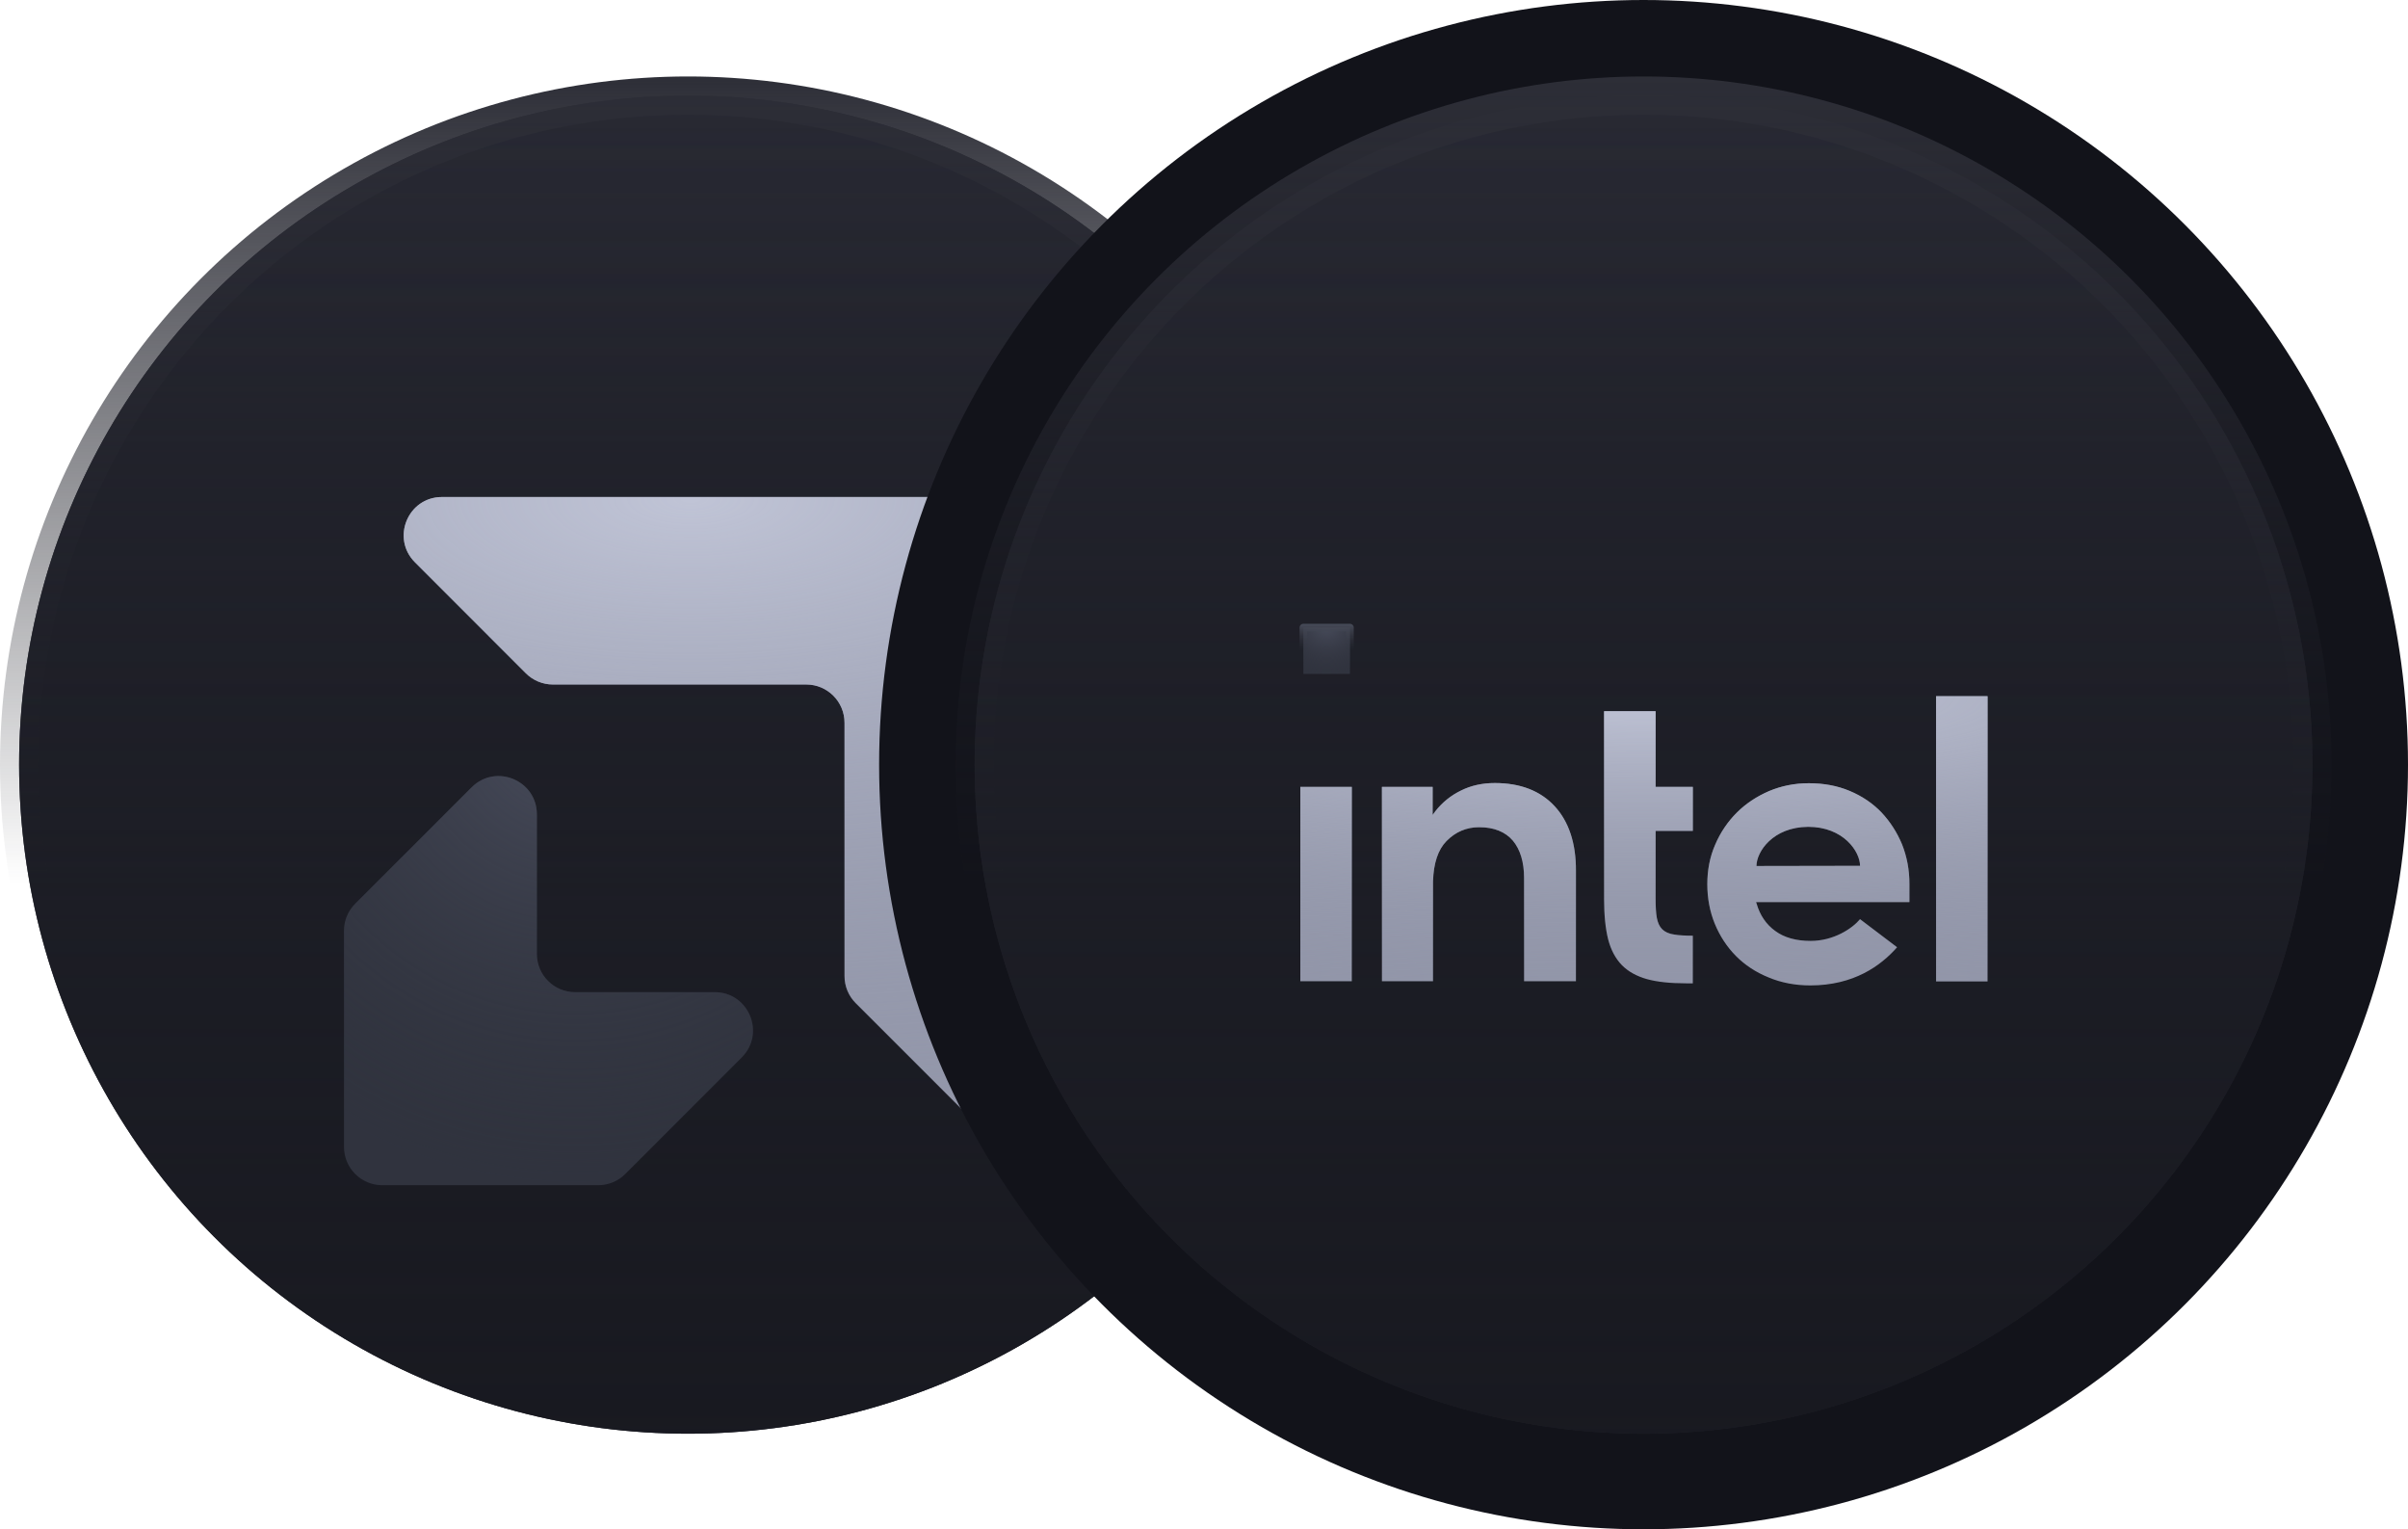 <svg width="63" height="40" viewBox="0 0 63 40" fill="none" xmlns="http://www.w3.org/2000/svg">
<circle cx="18" cy="20" r="17.5" fill="#1D1E26"/>
<circle cx="18" cy="20" r="17.5" fill="url(#paint0_linear_251_197)"/>
<circle cx="18" cy="20" r="17.5" fill="url(#paint1_linear_251_197)"/>
<circle cx="18" cy="20" r="17.5" stroke="url(#paint2_linear_251_197)"/>
<g filter="url(#filter0_ii_251_197)">
<path d="M22.095 16.904C22.095 16.352 21.647 15.904 21.095 15.904H14.465C14.2 15.904 13.945 15.798 13.758 15.611L10.856 12.707C10.226 12.077 10.673 11 11.563 11H26C26.552 11 27 11.448 27 12V26.435C27 27.326 25.923 27.772 25.293 27.143L22.388 24.238C22.2 24.051 22.095 23.796 22.095 23.531V16.904Z" fill="#9296A9"/>
<path d="M22.095 16.904C22.095 16.352 21.647 15.904 21.095 15.904H14.465C14.2 15.904 13.945 15.798 13.758 15.611L10.856 12.707C10.226 12.077 10.673 11 11.563 11H26C26.552 11 27 11.448 27 12V26.435C27 27.326 25.923 27.772 25.293 27.143L22.388 24.238C22.2 24.051 22.095 23.796 22.095 23.531V16.904Z" fill="url(#paint3_radial_251_197)"/>
</g>
<g filter="url(#filter1_ii_251_197)">
<path d="M15.046 23.951C14.494 23.951 14.046 23.503 14.046 22.951V19.3C14.046 18.409 12.969 17.963 12.339 18.593L9.293 21.638C9.105 21.825 9 22.08 9 22.345V28C9 28.552 9.448 29 10 29H15.652C15.917 29 16.172 28.895 16.359 28.707L19.407 25.657C20.036 25.027 19.59 23.951 18.699 23.951H15.046Z" fill="#30333E"/>
<path d="M15.046 23.951C14.494 23.951 14.046 23.503 14.046 22.951V19.3C14.046 18.409 12.969 17.963 12.339 18.593L9.293 21.638C9.105 21.825 9 22.08 9 22.345V28C9 28.552 9.448 29 10 29H15.652C15.917 29 16.172 28.895 16.359 28.707L19.407 25.657C20.036 25.027 19.59 23.951 18.699 23.951H15.046Z" fill="url(#paint4_radial_251_197)"/>
</g>
<circle cx="43" cy="20" r="20" fill="#12131A"/>
<circle cx="43" cy="20" r="17.5" fill="#1D1E26"/>
<circle cx="43" cy="20" r="17.5" fill="url(#paint5_linear_251_197)"/>
<circle cx="43" cy="20" r="17.5" fill="url(#paint6_linear_251_197)"/>
<circle cx="43" cy="20" r="17.5" stroke="url(#paint7_linear_251_197)"/>
<path d="M34.1 16.416H35.318V17.627H34.1V16.416Z" fill="#30333E"/>
<path d="M34.1 16.416H35.318V17.627H34.1V16.416Z" fill="url(#paint8_radial_251_197)"/>
<path d="M34.1 16.416H35.318V17.627H34.1V16.416Z" stroke="url(#paint9_linear_251_197)" stroke-width="0.2" stroke-linecap="round" stroke-linejoin="round"/>
<g filter="url(#filter2_ii_251_197)">
<path d="M35.367 23.67V18.581H34.02V23.665H35.367V23.67ZM44.289 23.72V22.474C44.092 22.474 43.926 22.464 43.805 22.444C43.663 22.424 43.557 22.374 43.487 22.304C43.416 22.233 43.371 22.133 43.346 21.997C43.325 21.872 43.315 21.706 43.315 21.505V19.732H44.289V18.581H43.315V16.602H41.968V21.52C41.968 21.937 42.003 22.288 42.074 22.57C42.145 22.846 42.266 23.072 42.432 23.243C42.599 23.414 42.821 23.534 43.088 23.61C43.361 23.685 43.704 23.72 44.112 23.72H44.289ZM52 23.67V16.21H50.653V23.67H52ZM40.671 19.084C40.298 18.682 39.773 18.481 39.107 18.481C38.784 18.481 38.486 18.546 38.224 18.677C37.956 18.807 37.734 18.988 37.552 19.219L37.482 19.315V19.229V18.581H36.155V23.665H37.492V20.957V21.143C37.492 21.113 37.492 21.083 37.492 21.053C37.507 20.576 37.623 20.224 37.845 19.998C38.082 19.757 38.37 19.636 38.698 19.636C39.087 19.636 39.384 19.757 39.581 19.988C39.773 20.219 39.874 20.545 39.874 20.962V20.977V23.665H41.231V20.782C41.236 20.058 41.044 19.485 40.671 19.084ZM49.956 21.118C49.956 20.751 49.891 20.41 49.764 20.088C49.633 19.772 49.451 19.491 49.224 19.249C48.992 19.008 48.715 18.822 48.392 18.687C48.069 18.551 47.711 18.486 47.322 18.486C46.954 18.486 46.605 18.556 46.282 18.692C45.959 18.832 45.677 19.018 45.44 19.254C45.203 19.491 45.011 19.772 44.874 20.093C44.733 20.415 44.668 20.761 44.668 21.128C44.668 21.495 44.733 21.841 44.864 22.163C44.996 22.484 45.182 22.766 45.414 23.002C45.647 23.238 45.934 23.429 46.267 23.564C46.6 23.705 46.969 23.775 47.362 23.775C48.503 23.775 49.209 23.258 49.633 22.776L48.664 22.042C48.462 22.284 47.978 22.61 47.372 22.61C46.994 22.61 46.681 22.525 46.444 22.349C46.207 22.178 46.045 21.937 45.959 21.64L45.944 21.595H49.956V21.118ZM45.954 20.651C45.954 20.279 46.383 19.631 47.307 19.626C48.23 19.626 48.664 20.274 48.664 20.646L45.954 20.651Z" fill="#9296A9"/>
<path d="M35.367 23.67V18.581H34.02V23.665H35.367V23.67ZM44.289 23.72V22.474C44.092 22.474 43.926 22.464 43.805 22.444C43.663 22.424 43.557 22.374 43.487 22.304C43.416 22.233 43.371 22.133 43.346 21.997C43.325 21.872 43.315 21.706 43.315 21.505V19.732H44.289V18.581H43.315V16.602H41.968V21.52C41.968 21.937 42.003 22.288 42.074 22.57C42.145 22.846 42.266 23.072 42.432 23.243C42.599 23.414 42.821 23.534 43.088 23.61C43.361 23.685 43.704 23.72 44.112 23.72H44.289ZM52 23.67V16.21H50.653V23.67H52ZM40.671 19.084C40.298 18.682 39.773 18.481 39.107 18.481C38.784 18.481 38.486 18.546 38.224 18.677C37.956 18.807 37.734 18.988 37.552 19.219L37.482 19.315V19.229V18.581H36.155V23.665H37.492V20.957V21.143C37.492 21.113 37.492 21.083 37.492 21.053C37.507 20.576 37.623 20.224 37.845 19.998C38.082 19.757 38.37 19.636 38.698 19.636C39.087 19.636 39.384 19.757 39.581 19.988C39.773 20.219 39.874 20.545 39.874 20.962V20.977V23.665H41.231V20.782C41.236 20.058 41.044 19.485 40.671 19.084ZM49.956 21.118C49.956 20.751 49.891 20.41 49.764 20.088C49.633 19.772 49.451 19.491 49.224 19.249C48.992 19.008 48.715 18.822 48.392 18.687C48.069 18.551 47.711 18.486 47.322 18.486C46.954 18.486 46.605 18.556 46.282 18.692C45.959 18.832 45.677 19.018 45.44 19.254C45.203 19.491 45.011 19.772 44.874 20.093C44.733 20.415 44.668 20.761 44.668 21.128C44.668 21.495 44.733 21.841 44.864 22.163C44.996 22.484 45.182 22.766 45.414 23.002C45.647 23.238 45.934 23.429 46.267 23.564C46.6 23.705 46.969 23.775 47.362 23.775C48.503 23.775 49.209 23.258 49.633 22.776L48.664 22.042C48.462 22.284 47.978 22.61 47.372 22.61C46.994 22.61 46.681 22.525 46.444 22.349C46.207 22.178 46.045 21.937 45.959 21.64L45.944 21.595H49.956V21.118ZM45.954 20.651C45.954 20.279 46.383 19.631 47.307 19.626C48.23 19.626 48.664 20.274 48.664 20.646L45.954 20.651Z" fill="url(#paint10_radial_251_197)"/>
</g>
<defs>
<filter id="filter0_ii_251_197" x="10.562" y="11" width="16.439" height="17.438" filterUnits="userSpaceOnUse" color-interpolation-filters="sRGB">
<feFlood flood-opacity="0" result="BackgroundImageFix"/>
<feBlend mode="normal" in="SourceGraphic" in2="BackgroundImageFix" result="shape"/>
<feColorMatrix in="SourceAlpha" type="matrix" values="0 0 0 0 0 0 0 0 0 0 0 0 0 0 0 0 0 0 127 0" result="hardAlpha"/>
<feOffset dy="1"/>
<feGaussianBlur stdDeviation="0.5"/>
<feComposite in2="hardAlpha" operator="arithmetic" k2="-1" k3="1"/>
<feColorMatrix type="matrix" values="0 0 0 0 1 0 0 0 0 1 0 0 0 0 1 0 0 0 0.15 0"/>
<feBlend mode="normal" in2="shape" result="effect1_innerShadow_251_197"/>
<feColorMatrix in="SourceAlpha" type="matrix" values="0 0 0 0 0 0 0 0 0 0 0 0 0 0 0 0 0 0 127 0" result="hardAlpha"/>
<feOffset dy="1"/>
<feGaussianBlur stdDeviation="0.5"/>
<feComposite in2="hardAlpha" operator="arithmetic" k2="-1" k3="1"/>
<feColorMatrix type="matrix" values="0 0 0 0 1 0 0 0 0 1 0 0 0 0 1 0 0 0 0.15 0"/>
<feBlend mode="normal" in2="effect1_innerShadow_251_197" result="effect2_innerShadow_251_197"/>
</filter>
<filter id="filter1_ii_251_197" x="9" y="18.298" width="10.701" height="11.702" filterUnits="userSpaceOnUse" color-interpolation-filters="sRGB">
<feFlood flood-opacity="0" result="BackgroundImageFix"/>
<feBlend mode="normal" in="SourceGraphic" in2="BackgroundImageFix" result="shape"/>
<feColorMatrix in="SourceAlpha" type="matrix" values="0 0 0 0 0 0 0 0 0 0 0 0 0 0 0 0 0 0 127 0" result="hardAlpha"/>
<feOffset dy="1"/>
<feGaussianBlur stdDeviation="0.5"/>
<feComposite in2="hardAlpha" operator="arithmetic" k2="-1" k3="1"/>
<feColorMatrix type="matrix" values="0 0 0 0 0.399 0 0 0 0 0.43 0 0 0 0 0.529 0 0 0 0.15 0"/>
<feBlend mode="normal" in2="shape" result="effect1_innerShadow_251_197"/>
<feColorMatrix in="SourceAlpha" type="matrix" values="0 0 0 0 0 0 0 0 0 0 0 0 0 0 0 0 0 0 127 0" result="hardAlpha"/>
<feOffset dy="1"/>
<feGaussianBlur stdDeviation="0.5"/>
<feComposite in2="hardAlpha" operator="arithmetic" k2="-1" k3="1"/>
<feColorMatrix type="matrix" values="0 0 0 0 0.4 0 0 0 0 0.431 0 0 0 0 0.529 0 0 0 0.15 0"/>
<feBlend mode="normal" in2="effect1_innerShadow_251_197" result="effect2_innerShadow_251_197"/>
</filter>
<filter id="filter2_ii_251_197" x="34.02" y="16.21" width="17.98" height="8.565" filterUnits="userSpaceOnUse" color-interpolation-filters="sRGB">
<feFlood flood-opacity="0" result="BackgroundImageFix"/>
<feBlend mode="normal" in="SourceGraphic" in2="BackgroundImageFix" result="shape"/>
<feColorMatrix in="SourceAlpha" type="matrix" values="0 0 0 0 0 0 0 0 0 0 0 0 0 0 0 0 0 0 127 0" result="hardAlpha"/>
<feOffset dy="1"/>
<feGaussianBlur stdDeviation="0.5"/>
<feComposite in2="hardAlpha" operator="arithmetic" k2="-1" k3="1"/>
<feColorMatrix type="matrix" values="0 0 0 0 1 0 0 0 0 1 0 0 0 0 1 0 0 0 0.15 0"/>
<feBlend mode="normal" in2="shape" result="effect1_innerShadow_251_197"/>
<feColorMatrix in="SourceAlpha" type="matrix" values="0 0 0 0 0 0 0 0 0 0 0 0 0 0 0 0 0 0 127 0" result="hardAlpha"/>
<feOffset dy="1"/>
<feGaussianBlur stdDeviation="0.5"/>
<feComposite in2="hardAlpha" operator="arithmetic" k2="-1" k3="1"/>
<feColorMatrix type="matrix" values="0 0 0 0 1 0 0 0 0 1 0 0 0 0 1 0 0 0 0.15 0"/>
<feBlend mode="normal" in2="effect1_innerShadow_251_197" result="effect2_innerShadow_251_197"/>
</filter>
<linearGradient id="paint0_linear_251_197" x1="18" y1="2" x2="18" y2="38" gradientUnits="userSpaceOnUse">
<stop stop-color="#292A34"/>
<stop offset="1" stop-color="#1D1E26" stop-opacity="0"/>
</linearGradient>
<linearGradient id="paint1_linear_251_197" x1="18" y1="2" x2="18" y2="38" gradientUnits="userSpaceOnUse">
<stop stop-color="#1D1E26" stop-opacity="0"/>
<stop offset="1" stop-color="#181920"/>
</linearGradient>
<linearGradient id="paint2_linear_251_197" x1="18" y1="2" x2="18" y2="23.13" gradientUnits="userSpaceOnUse">
<stop stop-color="#2D2E37"/>
<stop offset="1" stop-color="#1D1E26" stop-opacity="0"/>
</linearGradient>
<radialGradient id="paint3_radial_251_197" cx="0" cy="0" r="1" gradientUnits="userSpaceOnUse" gradientTransform="translate(18.075 11) rotate(90) scale(17.849 44.624)">
<stop stop-color="#C0C4D6"/>
<stop offset="1" stop-color="#9296A9" stop-opacity="0"/>
</radialGradient>
<radialGradient id="paint4_radial_251_197" cx="0" cy="0" r="1" gradientUnits="userSpaceOnUse" gradientTransform="translate(15.056 16.697) rotate(90) scale(12.303 12.302)">
<stop stop-color="#4B4F5F"/>
<stop offset="1" stop-color="#30333E" stop-opacity="0"/>
</radialGradient>
<linearGradient id="paint5_linear_251_197" x1="43" y1="2" x2="43" y2="38" gradientUnits="userSpaceOnUse">
<stop stop-color="#292A34"/>
<stop offset="1" stop-color="#1D1E26" stop-opacity="0"/>
</linearGradient>
<linearGradient id="paint6_linear_251_197" x1="43" y1="2" x2="43" y2="38" gradientUnits="userSpaceOnUse">
<stop stop-color="#1D1E26" stop-opacity="0"/>
<stop offset="1" stop-color="#181920"/>
</linearGradient>
<linearGradient id="paint7_linear_251_197" x1="43" y1="2" x2="43" y2="23.13" gradientUnits="userSpaceOnUse">
<stop stop-color="#2D2E37"/>
<stop offset="1" stop-color="#1D1E26" stop-opacity="0"/>
</linearGradient>
<radialGradient id="paint8_radial_251_197" cx="0" cy="0" r="1" gradientUnits="userSpaceOnUse" gradientTransform="translate(34.709 16.294) rotate(90) scale(1.434 1.44)">
<stop stop-color="#4B4F5F"/>
<stop offset="1" stop-color="#30333E" stop-opacity="0"/>
</radialGradient>
<linearGradient id="paint9_linear_251_197" x1="34.709" y1="16.316" x2="34.709" y2="17.021" gradientUnits="userSpaceOnUse">
<stop stop-color="#484C59"/>
<stop offset="1" stop-color="#30333E" stop-opacity="0"/>
</linearGradient>
<radialGradient id="paint10_radial_251_197" cx="0" cy="0" r="1" gradientUnits="userSpaceOnUse" gradientTransform="translate(43.01 16.21) rotate(90) scale(7.565 44.95)">
<stop stop-color="#C0C4D6"/>
<stop offset="1" stop-color="#9296A9" stop-opacity="0"/>
</radialGradient>
</defs>
</svg>
